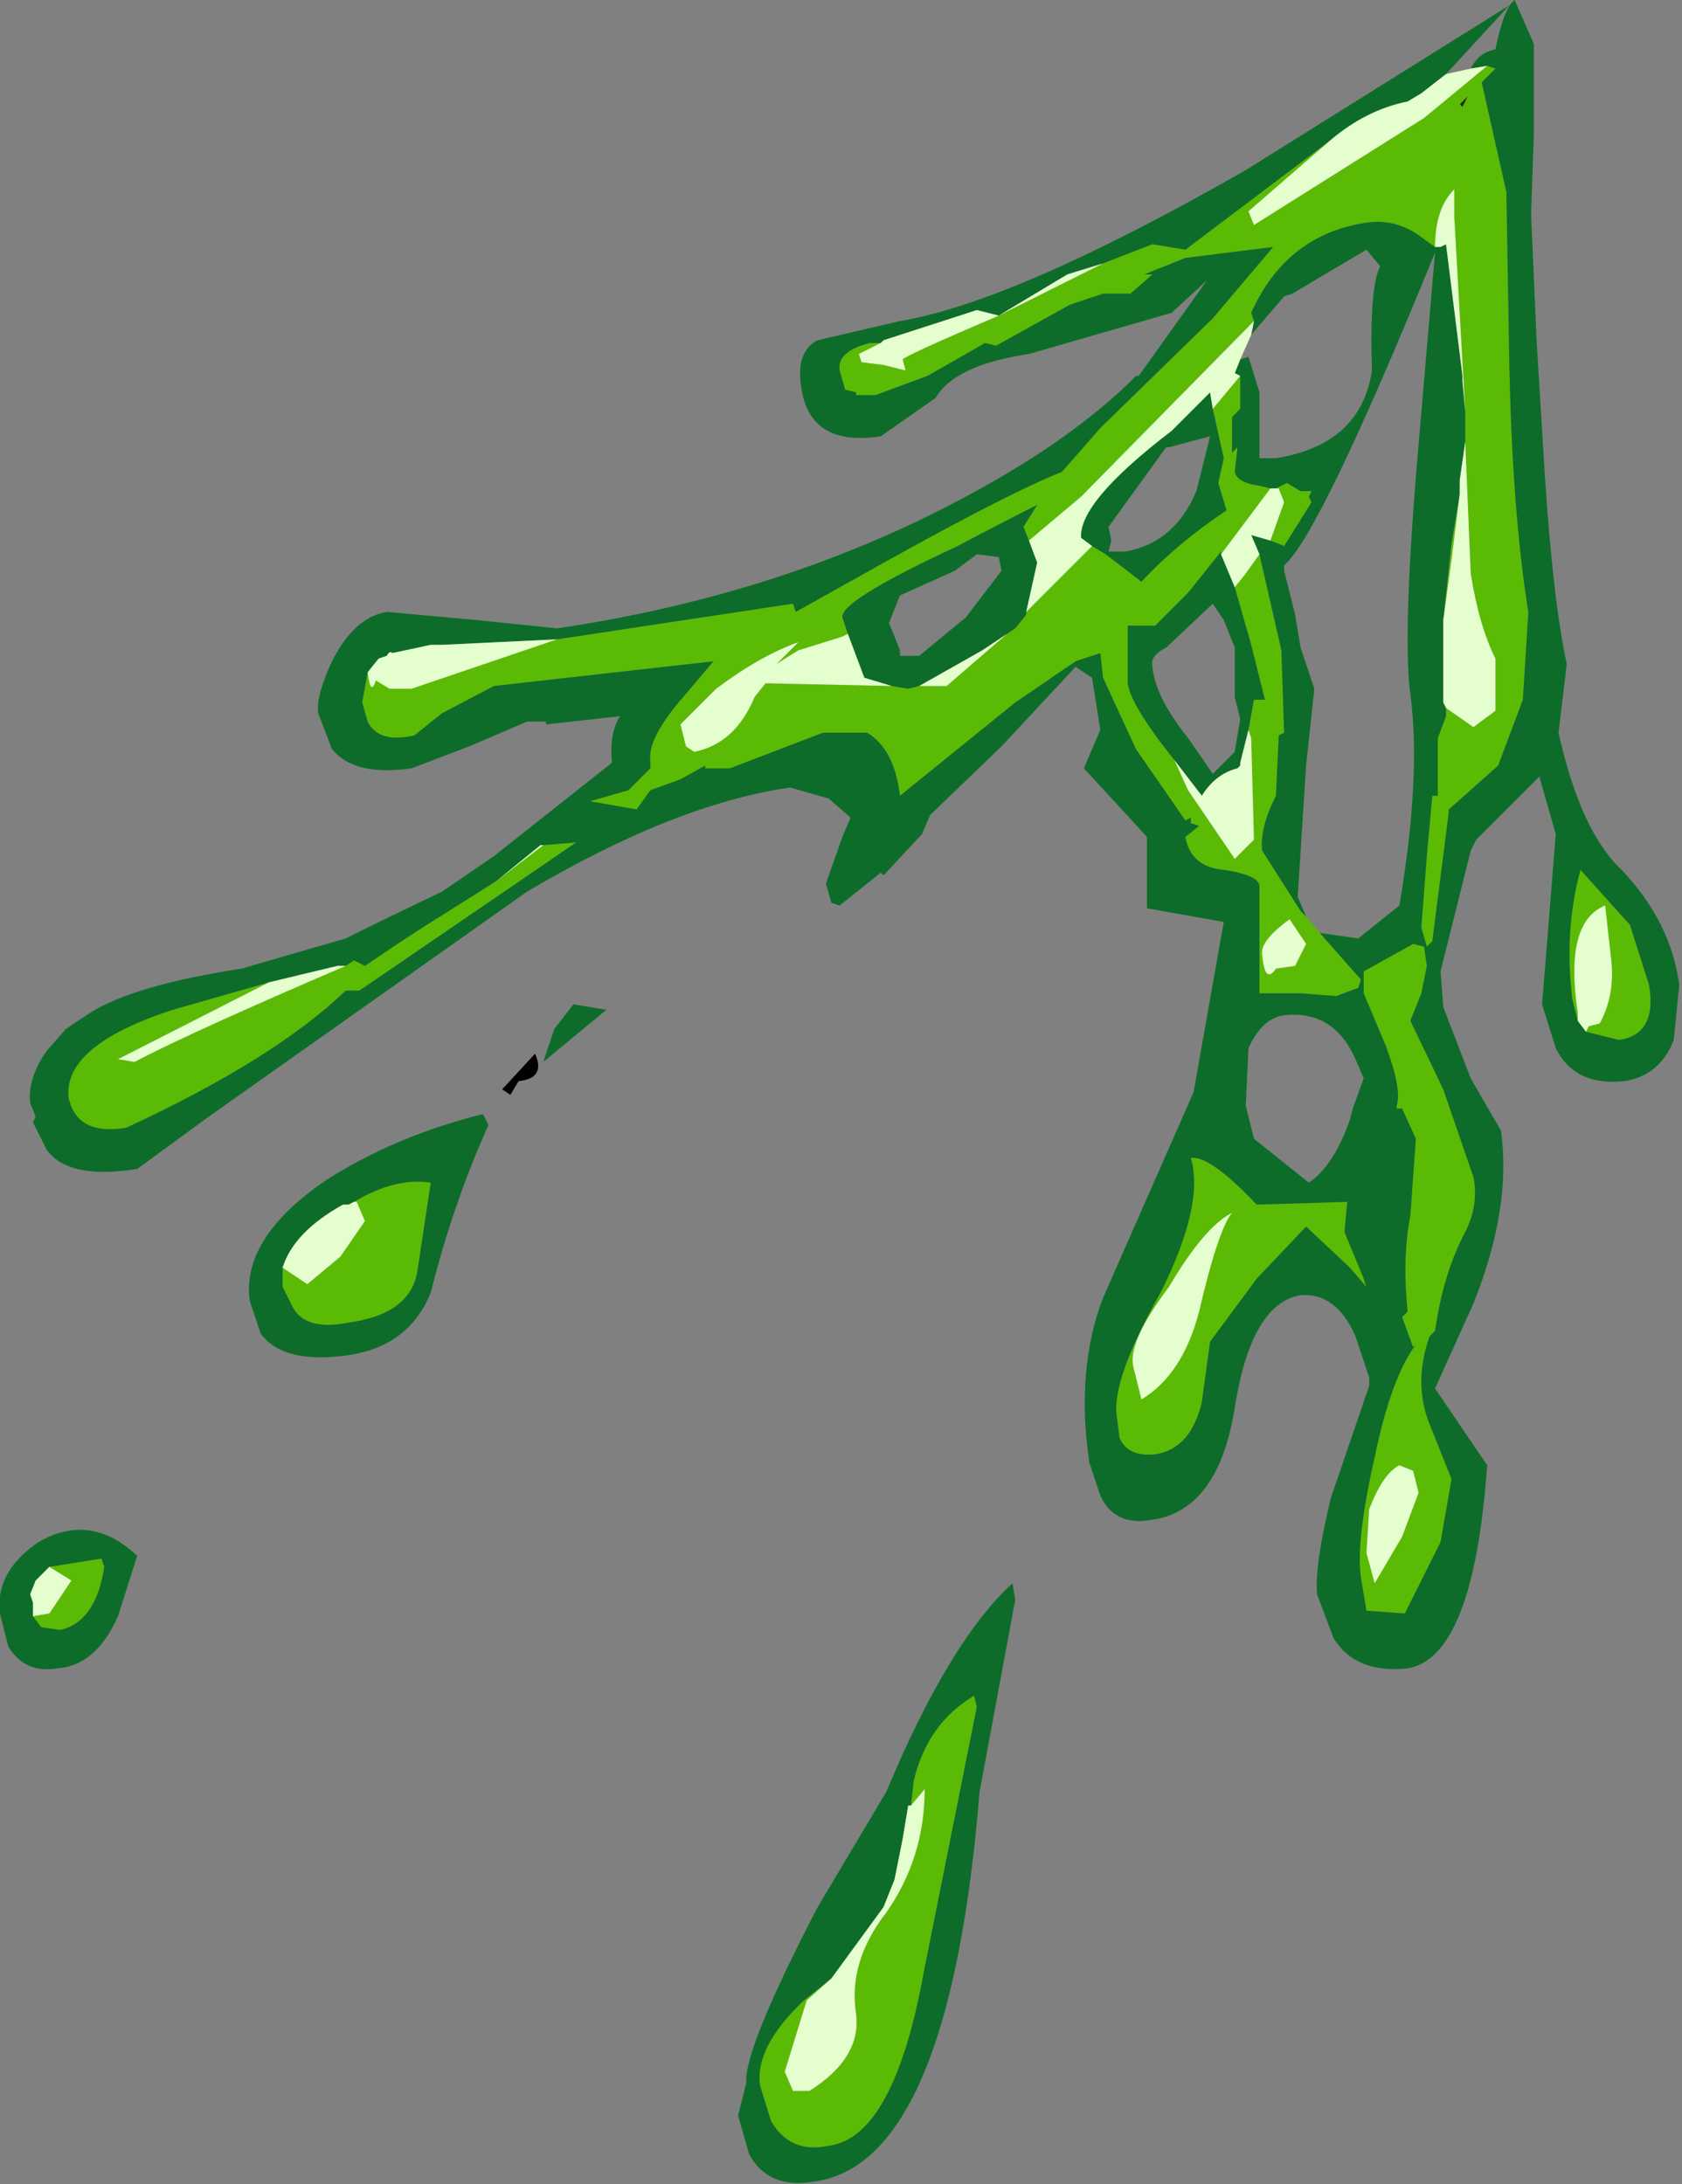 <?xml version="1.0" encoding="UTF-8" standalone="no"?>
<svg xmlns:ffdec="https://www.free-decompiler.com/flash" xmlns:xlink="http://www.w3.org/1999/xlink" ffdec:objectType="shape" height="39.8px" width="30.65px" xmlns="http://www.w3.org/2000/svg">
  <rect width="100%" height="100%" fill="#808080" stroke="none"/>
  <g transform="matrix(1.0, 0.0, 0.0, 1.0, -7.45, -4.15)">
    <path d="M16.9 23.85 L16.75 24.1 16.6 24.0 17.2 23.35 Q17.4 23.8 16.9 23.85" fill="#000000" fill-rule="evenodd" stroke="none"/>
    <path d="M34.1 6.1 L34.05 6.05 34.2 5.9 34.1 6.1" fill="#123201" fill-rule="evenodd" stroke="none"/>
    <path d="M34.1 6.1 L34.2 5.9 34.05 6.05 34.1 6.1 M34.55 5.35 L34.7 5.4 34.45 5.65 34.9 7.65 34.95 10.6 Q35.0 13.45 35.3 15.3 L35.2 16.9 34.75 18.1 33.85 18.9 33.85 18.95 33.55 21.3 33.45 21.4 33.35 21.05 33.45 19.75 33.55 18.65 33.65 18.65 33.65 17.6 33.8 17.2 33.8 17.05 34.3 17.4 34.7 17.1 34.7 16.15 Q34.4 15.55 34.25 14.6 L34.15 12.2 34.15 11.65 33.95 8.1 33.95 7.6 Q33.6 7.95 33.6 8.65 L33.25 8.4 Q32.85 8.15 32.4 8.2 30.9 8.4 30.25 9.85 L30.3 10.0 27.15 13.2 26.2 14.0 26.1 13.75 26.35 13.35 Q25.75 13.65 24.9 14.1 22.75 15.1 22.8 15.4 L22.9 15.7 22.8 15.75 22.0 16.0 Q21.75 16.15 21.6 16.25 L22.0 15.85 Q21.3 16.1 20.5 16.7 L19.85 17.35 19.95 17.75 20.1 17.85 Q20.85 17.7 21.2 16.85 L21.4 16.6 23.7 16.65 24.0 16.7 24.2 16.65 24.7 16.65 25.8 15.7 25.95 15.6 26.15 15.35 26.15 15.3 27.35 14.1 27.6 14.25 28.25 14.75 Q28.9 14.05 29.8 13.45 L29.65 12.95 29.75 12.5 29.55 11.6 30.05 11.0 30.05 11.15 30.05 11.6 29.9 11.75 29.9 12.4 30.0 12.3 29.95 12.75 Q30.0 12.95 30.4 13.0 L30.6 13.05 29.7 14.25 29.7 14.2 29.1 14.95 28.5 15.55 28.0 15.55 28.0 16.6 Q28.05 17.0 28.85 18.0 L29.1 18.55 29.95 19.8 30.3 19.45 30.25 17.6 30.2 17.45 30.3 16.9 30.5 16.9 30.25 15.9 29.95 14.85 30.15 14.6 30.4 14.25 30.8 16.0 30.85 17.5 30.75 17.55 30.75 17.6 30.7 18.65 Q30.4 19.25 30.45 19.65 L31.15 20.75 31.25 20.85 31.5 21.15 32.25 22.0 32.2 22.15 31.8 22.3 31.15 22.25 30.4 22.25 30.4 21.25 30.4 20.3 Q30.4 20.1 29.75 20.0 29.15 19.95 29.05 19.4 L29.3 19.2 29.15 19.15 29.15 19.05 29.05 19.1 28.15 17.8 27.55 16.5 27.5 16.05 27.05 16.2 25.95 16.95 23.85 18.65 Q23.75 17.8 23.25 17.5 L22.45 17.5 20.75 18.15 20.3 18.15 20.3 18.1 19.85 18.35 19.3 18.55 19.05 18.9 18.2 18.75 18.9 18.55 19.3 18.15 19.3 18.0 Q19.25 17.6 19.9 16.85 L20.45 16.2 16.45 16.65 15.5 17.15 15.0 17.55 Q14.35 17.7 14.15 17.3 L14.05 16.95 14.15 16.4 Q14.2 16.85 14.3 16.55 L14.55 16.7 14.95 16.7 17.6 15.8 21.9 15.15 21.95 15.3 23.65 14.35 Q25.9 13.1 26.8 12.75 L27.5 11.95 29.55 9.95 30.65 8.65 29.85 8.75 29.05 8.85 28.3 9.15 28.45 9.15 28.05 9.5 27.55 9.5 26.95 9.7 25.6 10.45 25.4 10.4 24.35 11.0 23.4 11.35 23.05 11.35 23.05 11.3 22.85 11.25 22.75 10.9 Q22.7 10.55 23.3 10.4 L23.5 10.4 23.1 10.6 23.15 10.75 23.55 10.8 23.95 10.9 23.9 10.7 Q23.9 10.65 25.65 9.9 L26.45 9.5 27.55 8.95 28.45 8.6 29.05 8.7 31.7 6.7 30.2 8.0 30.3 8.25 33.4 6.3 34.55 5.35 M33.75 15.45 L33.9 14.05 34.05 13.15 33.9 14.35 33.75 15.45 M30.7 13.05 L30.9 12.95 31.15 13.1 31.35 13.1 31.3 13.2 31.35 13.3 30.85 14.1 30.6 14.0 30.85 13.3 30.75 13.05 30.7 13.05 M33.4 21.4 L33.45 21.75 33.35 22.25 33.15 22.75 33.75 24.0 34.3 25.6 Q34.4 26.1 34.15 26.6 33.75 27.35 33.6 28.4 L33.5 28.5 Q33.2 29.35 33.5 30.1 L33.9 31.1 33.7 32.25 33.05 33.55 32.35 33.5 32.25 32.9 Q32.15 32.25 32.5 30.7 32.8 29.25 33.25 28.65 L33.2 28.7 33.0 28.15 33.1 28.05 Q33.0 27.05 33.15 26.3 L33.25 24.9 33.0 24.35 32.9 24.35 32.9 24.3 Q33.0 24.0 32.7 23.2 L32.3 22.25 32.3 22.15 32.3 22.1 32.3 21.85 33.2 21.35 33.4 21.4 M36.35 22.95 L36.4 22.85 36.6 22.8 Q36.9 22.25 36.8 21.55 L36.7 20.65 Q35.95 20.95 36.2 22.6 L36.2 22.75 36.1 22.35 Q35.95 21.1 36.25 20.0 L37.15 21.0 37.5 22.1 Q37.65 23.0 36.95 23.1 L36.35 22.95 M30.95 20.9 Q30.4 21.3 30.45 21.55 30.5 22.1 30.7 21.8 L31.05 21.75 31.25 21.35 30.95 20.9 M17.35 19.55 L17.95 19.5 14.0 22.2 13.75 22.2 Q12.45 23.45 9.75 24.7 8.85 24.85 8.7 24.15 8.6 23.2 10.6 22.55 L12.35 22.05 9.6 23.45 9.9 23.5 Q10.95 22.95 13.75 21.75 L13.9 21.65 14.1 21.75 Q14.9 21.2 15.55 20.8 L16.5 20.2 17.35 19.55 M12.6 27.25 L13.05 27.55 13.65 27.05 14.1 26.4 13.95 26.05 13.9 26.05 Q14.65 25.6 15.3 25.7 L15.05 27.35 Q14.9 28.1 13.8 28.25 13.05 28.4 12.8 28.0 L12.6 27.6 12.6 27.25 M8.05 33.6 L8.35 33.55 8.75 32.95 8.35 32.7 9.3 32.55 9.35 32.7 Q9.2 33.7 8.55 33.85 L8.2 33.8 8.05 33.6 M32.35 27.6 L32.05 27.25 31.25 26.5 30.35 27.45 29.5 28.6 29.35 29.7 Q29.15 30.55 28.5 30.65 28.0 30.7 27.85 30.35 L27.8 29.95 Q27.7 29.3 28.6 27.7 29.4 26.1 29.15 25.25 29.5 25.2 30.35 26.1 L32.0 26.05 31.95 26.6 32.3 27.45 32.35 27.6 M29.9 26.25 Q29.4 26.5 28.75 27.6 28.0 28.6 28.1 29.05 L28.25 29.65 Q29.0 29.2 29.3 28.05 29.65 26.55 29.9 26.25 M33.3 31.35 L33.2 30.95 32.95 30.85 Q32.65 31.0 32.4 31.65 L32.35 32.45 32.5 33.0 33.0 32.15 33.3 31.35 M24.05 37.05 L24.1 36.6 Q24.35 35.55 25.2 35.05 L25.25 35.25 24.3 40.0 Q23.75 43.1 22.55 43.25 21.85 43.4 21.5 42.8 L21.3 42.15 Q21.2 41.45 22.1 40.6 L22.6 40.2 22.15 40.6 21.75 41.9 21.9 42.25 22.2 42.25 Q23.15 41.65 23.05 40.85 22.9 39.9 23.6 39.0 24.3 38.0 24.3 36.75 L24.05 37.05" fill="#5bbb04" fill-rule="evenodd" stroke="none"/>
    <path d="M33.8 5.5 L33.35 5.85 33.1 6.0 Q32.35 6.15 31.7 6.7 L29.05 8.7 28.45 8.6 27.55 8.95 26.9 9.15 25.65 9.9 25.25 9.8 23.55 10.35 23.5 10.4 23.3 10.4 Q22.7 10.55 22.75 10.9 L22.85 11.25 23.05 11.3 23.05 11.35 23.4 11.35 24.35 11.0 25.4 10.4 25.6 10.45 26.95 9.7 27.55 9.5 28.05 9.5 28.45 9.15 28.3 9.15 29.05 8.85 29.85 8.75 30.65 8.65 29.55 9.95 27.5 11.95 26.8 12.75 Q25.9 13.1 23.65 14.35 L21.95 15.3 21.9 15.15 17.6 15.8 15.5 15.9 15.35 15.9 15.3 15.9 14.6 16.05 Q14.55 16.0 14.5 16.1 L14.35 16.15 14.15 16.4 14.05 16.95 14.15 17.3 Q14.35 17.7 15.0 17.55 L15.5 17.15 16.45 16.65 20.45 16.2 19.9 16.85 Q19.25 17.6 19.3 18.0 L19.3 18.15 18.9 18.55 18.2 18.75 19.05 18.9 19.3 18.55 19.85 18.35 20.3 18.1 20.3 18.15 20.75 18.15 22.45 17.5 23.25 17.5 Q23.75 17.8 23.85 18.65 L25.95 16.95 27.05 16.2 27.5 16.05 27.55 16.5 28.15 17.8 29.05 19.1 29.15 19.05 29.15 19.15 29.3 19.2 29.05 19.4 Q29.15 19.95 29.75 20.0 30.4 20.1 30.4 20.3 L30.4 21.25 30.4 22.25 31.15 22.25 31.8 22.3 32.2 22.15 32.25 22.0 31.5 21.15 32.2 21.25 32.95 20.65 Q33.35 18.3 33.15 16.8 33.0 15.7 33.3 12.25 L33.6 8.75 Q31.5 13.9 30.85 14.45 L30.85 14.55 31.05 15.35 31.15 15.95 31.4 16.7 31.25 18.1 31.1 20.45 31.1 20.5 31.25 20.85 31.15 20.75 30.45 19.65 Q30.4 19.25 30.7 18.65 L30.75 17.6 30.75 17.55 30.85 17.5 30.8 16.0 30.4 14.25 30.25 13.9 30.6 14.0 30.85 14.1 31.35 13.3 31.3 13.2 31.35 13.1 31.15 13.1 30.9 12.95 30.7 13.05 30.6 13.05 30.4 13.0 Q30.0 12.95 29.95 12.75 L30.0 12.3 29.9 12.4 29.9 11.75 30.05 11.6 30.05 11.15 30.05 11.0 29.95 10.95 30.05 10.7 30.2 10.65 30.4 11.3 30.4 12.5 30.7 12.5 Q32.25 12.25 32.45 10.9 32.4 9.4 32.6 9.0 L32.35 8.7 31.0 9.5 30.85 9.55 30.25 10.25 30.3 10.0 30.25 9.85 Q30.9 8.4 32.4 8.2 32.85 8.15 33.25 8.4 L33.6 8.65 33.7 8.65 33.8 8.6 34.1 11.0 34.1 11.1 34.15 11.65 34.15 12.2 34.05 12.9 34.05 13.15 33.9 14.05 33.75 15.45 33.75 16.1 33.75 16.95 33.8 17.05 33.8 17.2 33.65 17.6 33.65 18.65 33.55 18.65 33.45 19.75 33.35 21.05 33.45 21.4 33.55 21.3 33.85 18.95 33.85 18.9 34.75 18.1 35.2 16.9 35.3 15.3 Q35.0 13.45 34.95 10.6 L34.9 7.65 34.45 5.65 34.7 5.4 34.55 5.35 34.25 5.4 Q34.4 5.1 34.7 5.05 34.85 4.3 35.05 4.15 L35.4 4.95 35.4 6.6 35.35 8.05 35.45 10.35 35.6 12.8 Q35.75 15.1 36.0 16.25 L35.85 17.5 Q36.25 19.3 37.0 20.0 37.9 20.95 38.05 22.1 L37.95 23.1 Q37.7 23.75 37.05 23.85 36.15 23.95 35.8 23.25 L35.55 22.45 35.8 19.35 35.5 18.3 34.35 19.45 34.25 19.65 33.7 21.85 33.75 22.5 34.25 23.8 34.8 24.75 Q35.0 26.15 34.3 27.9 L33.6 29.45 34.55 30.85 Q34.3 34.35 33.1 34.55 32.15 34.65 31.75 34.0 L31.45 33.2 Q31.4 32.7 31.7 31.45 L32.4 29.4 32.4 29.25 32.15 28.5 Q31.8 27.7 31.15 27.75 30.25 27.9 29.95 29.8 29.65 31.7 28.4 31.85 27.75 31.95 27.5 31.4 L27.3 30.8 Q27.05 29.1 27.55 27.8 L29.2 24.05 29.75 20.95 28.35 20.7 28.35 19.4 27.8 18.8 27.2 18.15 27.5 17.45 27.35 16.5 27.05 16.3 25.7 17.75 24.4 19.0 24.25 19.35 23.55 20.1 23.5 20.05 22.75 20.65 22.6 20.6 22.5 20.25 22.8 19.4 22.95 19.05 22.55 18.7 21.85 18.5 Q19.75 18.8 17.05 20.4 L11.25 24.5 9.95 25.45 Q8.7 25.65 8.3 25.1 L8.05 24.6 8.1 24.5 8.0 24.25 Q7.95 23.8 8.3 23.3 L8.65 22.9 9.1 22.6 Q9.9 22.1 11.85 21.8 L13.75 21.25 Q14.55 20.85 15.5 20.4 L16.45 19.75 18.6 18.05 Q18.55 17.5 18.75 17.2 L17.4 17.35 17.4 17.3 17.05 17.3 16.0 17.75 14.95 18.15 Q13.9 18.3 13.5 17.8 L13.25 17.15 Q13.2 16.85 13.5 16.2 13.9 15.4 14.5 15.3 L16.15 15.45 17.6 15.6 Q22.0 14.95 25.5 12.95 27.0 12.1 28.0 11.15 L28.15 11.0 28.2 11.0 29.45 9.25 28.8 9.85 26.2 10.6 Q24.85 10.8 24.5 11.4 L23.5 12.1 Q22.2 12.3 22.05 11.2 21.95 10.55 22.35 10.35 L23.85 10.0 Q25.95 9.65 30.15 7.25 L34.95 4.25 33.8 5.5 M28.7 12.3 L27.65 13.75 27.7 14.0 27.65 14.2 27.95 14.2 Q28.85 14.05 29.25 13.1 L29.5 12.1 28.75 12.3 28.7 12.3 M27.35 14.1 L27.15 13.95 Q27.1 13.3 28.8 12.0 L29.5 11.3 29.55 11.6 29.75 12.5 29.65 12.95 29.8 13.45 Q28.9 14.05 28.25 14.75 L27.6 14.25 27.35 14.1 M26.15 15.3 L26.15 15.35 25.95 15.6 25.8 15.7 25.35 16.0 24.2 16.65 24.0 16.7 23.7 16.65 23.2 16.5 22.9 15.7 22.8 15.4 Q22.75 15.1 24.9 14.1 25.75 13.65 26.35 13.35 L26.1 13.75 26.2 14.0 26.35 14.4 26.15 15.3 M28.85 18.0 Q28.05 17.0 28.0 16.6 L28.0 15.55 28.5 15.55 29.1 14.95 29.7 14.2 29.7 14.25 29.95 14.85 30.25 15.9 30.5 16.9 30.3 16.9 30.2 17.45 30.05 18.05 30.05 18.1 30.0 18.15 Q29.6 18.25 29.35 18.65 L28.85 18.0 M29.55 15.15 L28.7 15.95 Q28.4 16.1 28.45 16.3 28.5 16.85 29.1 17.6 L29.55 18.25 29.95 17.85 30.05 17.25 29.95 16.85 29.95 15.95 29.75 15.45 29.55 15.15 M25.65 14.3 L25.25 14.25 24.85 14.55 23.85 15.0 23.65 15.5 23.85 16.0 23.85 16.1 24.2 16.1 25.05 15.4 25.7 14.55 25.65 14.3 M30.15 24.3 L30.3 24.9 31.3 25.7 Q31.75 25.4 32.05 24.55 L32.1 24.35 32.3 23.8 32.15 23.45 Q31.75 22.55 30.85 22.65 30.45 22.7 30.2 23.25 L30.15 24.3 M33.4 21.4 L33.2 21.35 32.3 21.85 32.3 22.1 32.3 22.15 32.3 22.25 32.7 23.2 Q33.0 24.0 32.9 24.3 L32.9 24.35 33.0 24.35 33.25 24.9 33.15 26.3 Q33.0 27.05 33.1 28.05 L33.0 28.15 33.2 28.7 33.25 28.65 Q32.8 29.25 32.5 30.7 32.15 32.25 32.25 32.9 L32.35 33.5 33.05 33.55 33.7 32.25 33.9 31.1 33.5 30.1 Q33.2 29.35 33.5 28.5 L33.6 28.4 Q33.75 27.35 34.15 26.6 34.4 26.1 34.3 25.6 L33.75 24.0 33.15 22.75 33.35 22.25 33.45 21.75 33.4 21.4 M36.35 22.95 L36.95 23.1 Q37.65 23.0 37.5 22.1 L37.15 21.0 36.25 20.0 Q35.95 21.1 36.1 22.35 L36.2 22.75 36.35 22.95 M12.35 22.05 L10.6 22.55 Q8.6 23.2 8.7 24.15 8.85 24.85 9.75 24.7 12.45 23.45 13.75 22.2 L14.0 22.2 17.95 19.5 17.35 19.55 17.3 19.55 16.5 20.2 15.55 20.8 Q14.9 21.2 14.1 21.75 L13.9 21.65 13.75 21.75 13.6 21.75 12.35 22.05 M17.55 22.9 L17.9 22.45 18.5 22.55 17.35 23.5 17.55 22.9 M16.35 24.65 Q15.7 26.1 15.3 27.7 14.9 28.7 13.75 28.85 12.6 29.0 12.2 28.45 L12.0 27.85 Q11.85 26.7 13.4 25.65 14.65 24.85 16.25 24.45 L16.35 24.65 M13.9 26.05 L13.8 26.1 13.7 26.1 Q12.8 26.6 12.6 27.25 L12.6 27.6 12.8 28.0 Q13.05 28.4 13.8 28.25 14.9 28.1 15.05 27.35 L15.3 25.7 Q14.65 25.6 13.9 26.05 M8.05 33.6 L8.2 33.8 8.55 33.85 Q9.2 33.7 9.35 32.7 L9.3 32.55 8.35 32.7 8.1 32.95 8.0 33.2 8.05 33.35 8.05 33.6 M9.6 33.6 Q9.2 34.5 8.5 34.55 7.9 34.65 7.6 34.15 L7.45 33.55 Q7.35 32.8 8.15 32.25 9.1 31.7 9.95 32.5 L9.6 33.6 M32.35 27.6 L32.3 27.45 31.95 26.6 32.0 26.05 30.35 26.1 Q29.5 25.2 29.15 25.25 29.4 26.1 28.6 27.7 27.7 29.3 27.8 29.95 L27.85 30.35 Q28.0 30.7 28.5 30.65 29.15 30.55 29.35 29.7 L29.5 28.6 30.35 27.45 31.25 26.5 32.05 27.25 32.35 27.6 M24.05 37.05 L24.0 37.05 23.9 37.65 23.75 38.4 23.55 38.9 22.6 40.2 22.1 40.6 Q21.2 41.45 21.3 42.15 L21.5 42.8 Q21.85 43.4 22.55 43.25 23.75 43.1 24.3 40.0 L25.25 35.25 25.2 35.05 Q24.35 35.55 24.1 36.6 L24.05 37.05 M25.95 33.3 L25.3 36.8 Q24.75 43.55 22.3 43.9 21.45 44.05 21.1 43.4 L20.9 42.7 21.05 42.1 Q21.0 41.5 22.35 38.9 L23.6 36.8 Q24.75 34.05 25.9 33.0 L25.95 33.3" fill="#0d6c29" fill-rule="evenodd" stroke="none"/>
    <path d="M31.7 6.7 Q32.35 6.15 33.1 6.0 L33.35 5.85 33.8 5.5 34.25 5.4 34.55 5.35 33.4 6.3 30.3 8.25 30.2 8.0 31.7 6.7 M33.8 17.05 L33.75 16.95 33.75 16.1 33.75 15.45 33.9 14.35 34.05 13.15 34.05 12.9 34.15 12.2 34.25 14.6 Q34.4 15.55 34.7 16.15 L34.7 17.1 34.3 17.4 33.8 17.05 M34.15 11.65 L34.1 11.1 34.1 11.0 33.8 8.6 33.7 8.65 33.6 8.65 Q33.6 7.95 33.95 7.6 L33.95 8.1 34.15 11.65 M30.3 10.0 L30.25 10.25 30.05 10.7 29.95 10.95 30.05 11.0 29.55 11.6 29.5 11.3 28.8 12.0 Q27.1 13.3 27.15 13.95 L27.35 14.1 26.15 15.3 26.35 14.4 26.2 14.0 27.15 13.2 30.3 10.0 M30.6 13.05 L30.7 13.05 30.75 13.05 30.85 13.3 30.6 14.0 30.25 13.9 30.4 14.25 30.15 14.6 29.95 14.85 29.7 14.25 30.6 13.05 M14.15 16.4 L14.35 16.15 14.5 16.1 Q14.55 16.0 14.6 16.05 L15.3 15.9 15.35 15.9 15.5 15.9 17.6 15.8 14.95 16.7 14.55 16.7 14.3 16.55 Q14.2 16.85 14.15 16.4 M23.5 10.4 L23.55 10.35 25.25 9.8 25.65 9.9 26.9 9.15 27.55 8.95 26.45 9.5 25.65 9.9 Q23.9 10.65 23.9 10.7 L23.95 10.9 23.55 10.8 23.15 10.75 23.1 10.6 23.5 10.4 M25.8 15.7 L24.7 16.65 24.2 16.65 25.35 16.0 25.8 15.7 M23.7 16.65 L21.4 16.6 21.2 16.85 Q20.85 17.7 20.1 17.85 L19.95 17.75 19.85 17.35 20.5 16.7 Q21.3 16.1 22.0 15.85 L21.6 16.25 Q21.75 16.15 22.0 16.0 L22.8 15.75 22.9 15.7 23.2 16.5 23.7 16.65 M28.85 18.0 L29.35 18.65 Q29.6 18.25 30.0 18.15 L30.05 18.1 30.05 18.05 30.2 17.45 30.25 17.6 30.3 19.45 29.95 19.8 29.1 18.55 28.85 18.0 M30.95 20.9 L31.25 21.35 31.05 21.75 30.7 21.8 Q30.5 22.1 30.45 21.55 30.4 21.3 30.95 20.9 M36.2 22.75 L36.2 22.6 Q35.95 20.95 36.7 20.65 L36.8 21.55 Q36.9 22.25 36.6 22.8 L36.4 22.85 36.35 22.95 36.2 22.75 M17.35 19.55 L16.5 20.2 17.3 19.55 17.35 19.55 M13.75 21.75 Q10.95 22.95 9.9 23.5 L9.6 23.45 12.35 22.05 13.6 21.75 13.75 21.75 M12.6 27.25 Q12.8 26.6 13.7 26.1 L13.8 26.1 13.9 26.05 13.95 26.05 14.1 26.4 13.65 27.05 13.05 27.55 12.6 27.25 M8.35 32.7 L8.75 32.95 8.35 33.55 8.05 33.6 8.05 33.35 8.0 33.2 8.1 32.95 8.35 32.7 M33.3 31.35 L33.0 32.15 32.5 33.0 32.35 32.45 32.4 31.65 Q32.65 31.0 32.95 30.85 L33.2 30.95 33.3 31.35 M29.9 26.25 Q29.65 26.55 29.3 28.05 29.0 29.2 28.25 29.65 L28.1 29.05 Q28.0 28.6 28.75 27.6 29.4 26.5 29.9 26.25 M22.6 40.2 L23.55 38.9 23.75 38.4 23.9 37.65 24.0 37.05 24.05 37.05 24.3 36.75 Q24.3 38.0 23.6 39.0 22.9 39.9 23.05 40.85 23.15 41.65 22.2 42.25 L21.9 42.25 21.75 41.9 22.15 40.6 22.6 40.2" fill="#e4fecd" fill-rule="evenodd" stroke="none"/>
  </g>
</svg>
